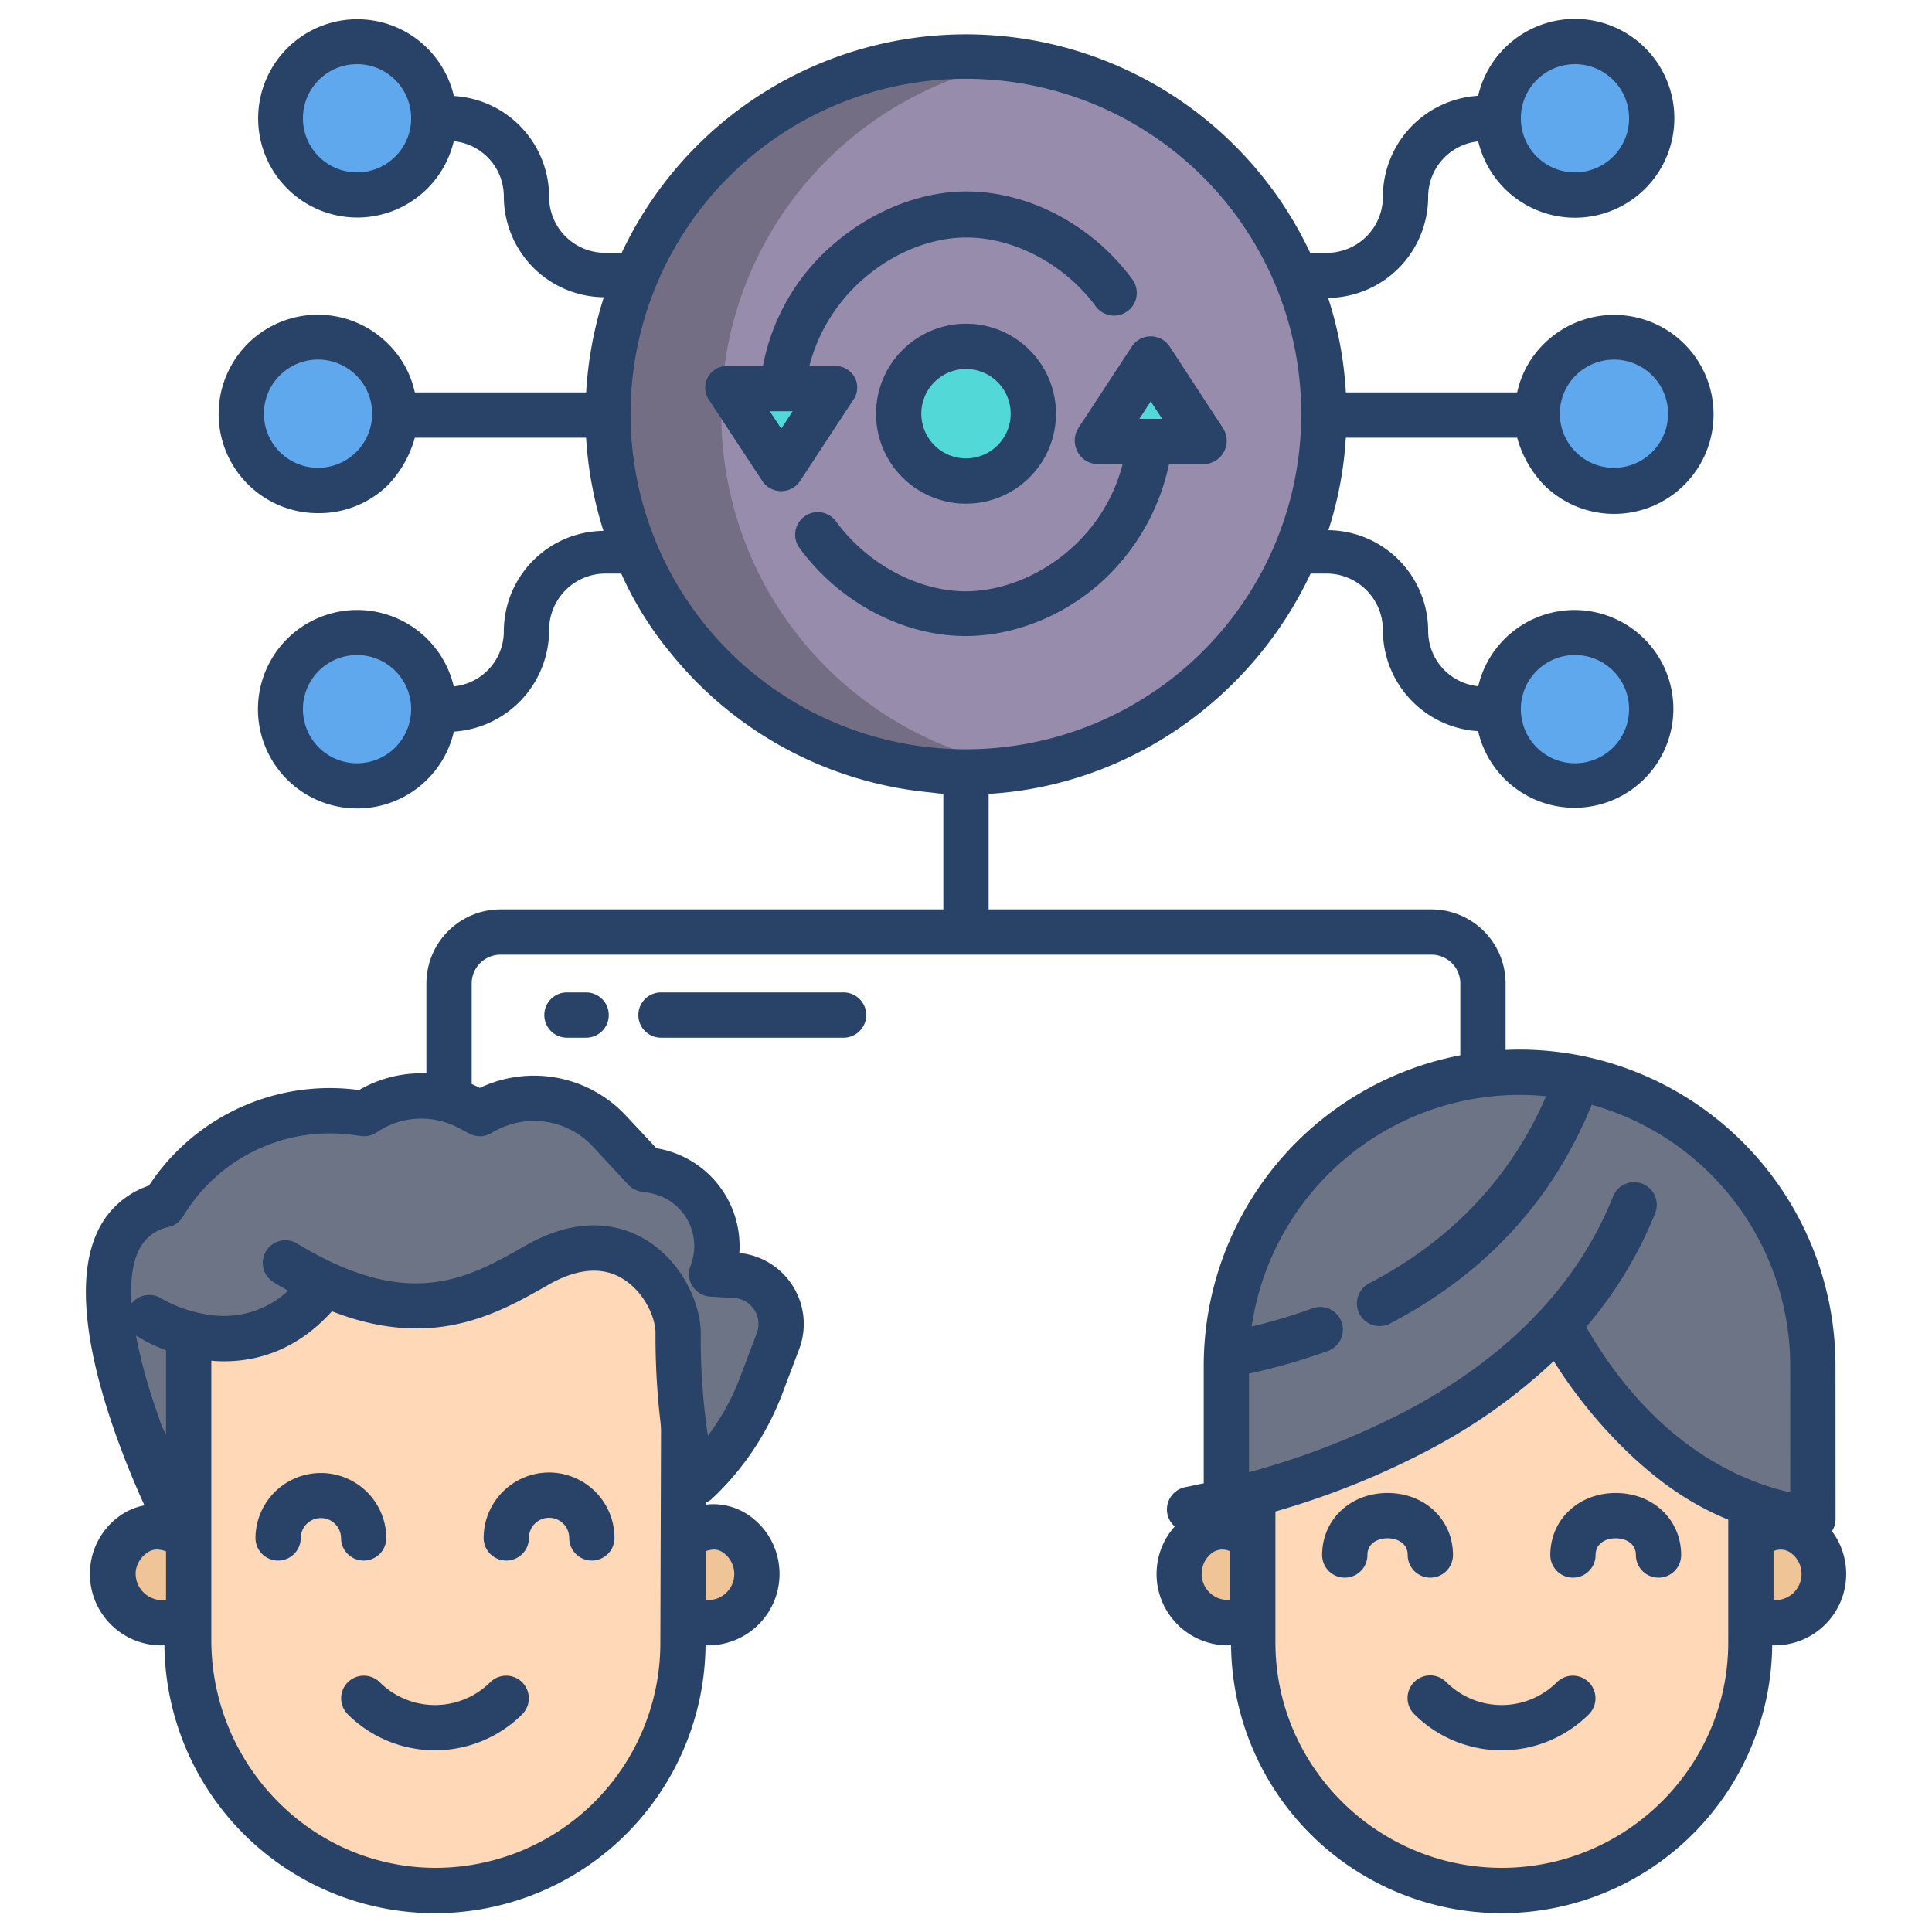<svg id="Layer_1" height="512" viewBox="0 0 512 512" width="512" xmlns="http://www.w3.org/2000/svg" data-name="Layer 1"><circle cx="256" cy="109.72" fill="#978cac" r="94.845"/><path d="m191.613 100.412a94.883 94.883 0 0 1 79.317-84.351c-1.856-.294-3.729-.542-5.623-.728a94.845 94.845 0 1 0 5.763 188.045 94.845 94.845 0 0 1 -79.457-102.966z" fill="#746e84"/><path d="m483.14 415.31a12.922 12.922 0 0 1 -19.34 12.95h-2.13v-20.35h2.13a10.946 10.946 0 0 1 13.9-1.41 12.909 12.909 0 0 1 5.44 8.81z" fill="#efc597"/><path d="m407.38 109.64a20.335 20.335 0 1 1 5.95 14.38 20.282 20.282 0 0 1 -5.95-14.38z" fill="#5fa8ed"/><path d="m397.04 31.34a20.34 20.34 0 1 1 5.96 14.38 20.245 20.245 0 0 1 -5.96-14.38z" fill="#5fa8ed"/><path d="m397.04 187.93a20.34 20.34 0 1 1 5.96 14.38 20.228 20.228 0 0 1 -5.96-14.38z" fill="#5fa8ed"/><path d="m334.23 407.91v20.35h-2.27a12.916 12.916 0 0 1 -13.89-21.76 10.933 10.933 0 0 1 13.89 1.41z" fill="#efc597"/><path d="m206.61 347.71a12.861 12.861 0 0 0 -11.75-9.72l-6.27-.37a20.247 20.247 0 0 0 -15.6-27.41l-2.11-.34-9.33-10.07a27.3 27.3 0 0 0 -34.36-4.69l-2.89-1.53a27.048 27.048 0 0 0 -27.82 1.53l-2.36-.31a51.359 51.359 0 0 0 -50.78 24.52c-10.82 2.66-14.61 11.755-14.61 23.125 0 26.48 20.55 65.555 20.55 65.555h.27l134.76-14.9a68.217 68.217 0 0 0 17.39-25.834l4.47-11.825a12.91 12.91 0 0 0 .44-7.731z" fill="#6d7486"/><path d="m86.07 340.25c.06.027.117.05.176.077l.029-.037z" fill="#ffd8b7"/><path d="m114.96 31.34a20.34 20.34 0 1 1 -5.96-14.38 20.245 20.245 0 0 1 5.96 14.38z" fill="#5fa8ed"/><path d="m114.96 187.93a20.34 20.34 0 1 1 -5.96-14.38 20.228 20.228 0 0 1 5.96 14.38z" fill="#5fa8ed"/><path d="m104.62 109.64a20.335 20.335 0 1 1 -5.95-14.39 20.276 20.276 0 0 1 5.95 14.39z" fill="#5fa8ed"/><path d="m200.46 415.31a12.917 12.917 0 0 1 -19.33 12.95h-2.13v-20.35h2.13a10.933 10.933 0 0 1 13.89-1.41 12.875 12.875 0 0 1 5.44 8.81z" fill="#efc597"/><path d="m51.55 407.91v20.35h-2.27a12.917 12.917 0 0 1 -13.89-21.76 10.933 10.933 0 0 1 13.89 1.41z" fill="#efc597"/><path d="m181.23 378.47a187.5 187.5 0 0 1 -1.52-25.03c0-10.73-13.06-32.03-37.5-18.12-13.51 7.693-29.57 16.964-55.964 5.007-12 15.991-27.253 15.521-36.246 12.893v82.06a65.5 65.5 0 1 0 131 0" fill="#ffd8b7"/><path d="m413.465 349.265-.443-.308c-23.179 25.24-56.476 38.417-81.076 45.107l.054.756v40.46a66 66 0 0 0 132 0v-38.77c-28-10.29-44.575-36.205-50.535-47.245z" fill="#ffd8b7"/><path d="m412.94 350.99c-23.18 25.24-56.32 38.4-80.92 45.09-2.42.65-4.75 1.25-6.99 1.78l-.09-.39v-35.57a77.745 77.745 0 0 1 155.49-.04l.02 40.71a68.715 68.715 0 0 1 -16.78-3.93c-27.9-10.29-44.41-36.27-50.37-47.31z" fill="#6d7486"/><path d="m304.96 95.14 14.14 21.55h-28.27z" fill="#53d8d8"/><path d="m256 91.79a17.845 17.845 0 1 1 -17.84 17.85 17.846 17.846 0 0 1 17.84-17.85z" fill="#53d8d8"/><path d="m221.17 102.58-14.13 21.55-14.14-21.55z" fill="#53d8d8"/><g fill="#284268"><path d="m145.508 390.226a17.357 17.357 0 0 0 -17.338 17.337 6 6 0 0 0 12 0 5.338 5.338 0 0 1 10.676 0 6 6 0 0 0 12 0 17.357 17.357 0 0 0 -17.338-17.337z"/><path d="m96.378 413.563a6 6 0 0 0 6-6 17.338 17.338 0 0 0 -34.675 0 6 6 0 0 0 12 0 5.338 5.338 0 0 1 10.675 0 6 6 0 0 0 6 6z"/><path d="m129.933 445.794a20.756 20.756 0 0 1 -29.317 0 6 6 0 0 0 -8.485 8.485 32.767 32.767 0 0 0 46.287 0 6 6 0 0 0 -8.485-8.485z"/><path d="m410.846 412.093a6 6 0 1 0 12 0c0-3.061 2.681-4.431 5.338-4.431s5.338 1.37 5.338 4.431a6 6 0 0 0 12 0c0-9.367-7.454-16.431-17.338-16.431s-17.338 7.064-17.338 16.431z"/><path d="m379.054 418.093a6 6 0 0 0 6-6c0-9.367-7.453-16.431-17.337-16.431s-17.338 7.064-17.338 16.431a6 6 0 0 0 12 0c0-3.061 2.681-4.431 5.338-4.431s5.337 1.37 5.337 4.431a6 6 0 0 0 6 6z"/><path d="m412.609 445.794a20.756 20.756 0 0 1 -29.317 0 6 6 0 1 0 -8.485 8.485 32.767 32.767 0 0 0 46.287 0 6 6 0 0 0 -8.485-8.485z"/><path d="m309.807 123h9.29a6.189 6.189 0 0 0 5.017-9.521l-14.136-21.63a6 6 0 0 0 -10.034 0l-14.136 21.551a6.281 6.281 0 0 0 -.262 6.295 6.145 6.145 0 0 0 5.279 3.3h6.684c-5.372 21-24.816 33.7-41.6 33.7-12.668 0-26.152-7.312-34.352-18.509a5.983 5.983 0 1 0 -9.681 7.034c10.544 14.4 27.417 23.331 44.033 23.331 12.166 0 24.923-4.807 35-13.447a58.583 58.583 0 0 0 18.898-32.104zm-4.846-16.613 3.026 4.613h-6.052z"/><path d="m212.056 127.422 14.136-21.554a5.622 5.622 0 0 0 .262-5.93 5.811 5.811 0 0 0 -5.279-2.938h-6.684c5.373-21 24.816-34.064 41.6-34.064 12.667 0 26.151 7.129 34.352 18.326a6.024 6.024 0 0 0 9.681-7.17c-10.545-14.4-27.417-23.354-44.033-23.354-12.166 0-24.923 5.16-35 13.8a56.219 56.219 0 0 0 -18.898 32.462h-9.293a5.75 5.75 0 0 0 -5.017 8.974l14.136 21.5a6 6 0 0 0 10.034-.053zm-5.017-13.809-3.026-4.613h6.052z"/><path d="m232.157 109.636a23.843 23.843 0 1 0 23.843-23.844 23.87 23.87 0 0 0 -23.843 23.844zm35.686 0a11.843 11.843 0 1 1 -11.843-11.844 11.856 11.856 0 0 1 11.843 11.844z"/><path d="m150.247 263a6 6 0 0 0 0 12h5.081a6 6 0 0 0 0-12z"/><path d="m175.171 263a6 6 0 0 0 0 12h48.388a6 6 0 0 0 0-12z"/><path d="m31.978 401.562a18.781 18.781 0 0 0 -7.968 12.889 18.929 18.929 0 0 0 18.755 21.592c.269 0 .537-.015.806-.026a71.707 71.707 0 0 0 143.407 0c.222.008.445.022.668.022a18.929 18.929 0 0 0 18.754-21.587 18.782 18.782 0 0 0 -7.966-12.89 16.514 16.514 0 0 0 -11.434-2.81v-.35c0-.249.963-.561 1.381-.947a74.18 74.18 0 0 0 18.928-28.077l4.474-11.824a18.9 18.9 0 0 0 -15.848-25.5 26.3 26.3 0 0 0 -21.98-27.76l-8.006-8.575a33.387 33.387 0 0 0 -38.8-7.414l-.049-.026c-.692-.366-1.394-.7-2.1-1.012v-26.867a7.655 7.655 0 0 1 7.5-7.4h247a7.655 7.655 0 0 1 7.5 7.4v19.26a83.849 83.849 0 0 0 -68 82.24v31.2c-2 .368-3.354.713-4.9 1.017a6.009 6.009 0 0 0 -4.742 7.046 5.945 5.945 0 0 0 1.957 3.365 18.823 18.823 0 0 0 -4.628 9.921 18.927 18.927 0 0 0 18.752 21.592c.269 0 .537-.015.805-.026a71.707 71.707 0 0 0 143.407 0c.222.008.445.022.668.022a18.929 18.929 0 0 0 18.755-21.591 18.914 18.914 0 0 0 -3.578-8.661 5.987 5.987 0 0 0 .949-3.227l-.02-40.712a83.824 83.824 0 0 0 -83.714-83.692c-1.246 0-2.482.04-3.714.094v-17.848a19.664 19.664 0 0 0 -19.497-19.4h-117.5v-30.612c37.211-2.2 69.847-25.388 85.323-58.388h4.438a14.949 14.949 0 0 1 14.718 14.965 26.865 26.865 0 0 0 25.24 26.8 26.207 26.207 0 1 0 .026-11.908 14.736 14.736 0 0 1 -13.266-14.644 26.744 26.744 0 0 0 -26.438-26.71 99.192 99.192 0 0 0 4.317-20.7c.131-1.331.227-2.8.306-3.8h45.4a29.4 29.4 0 0 0 7.026 12.443 26.365 26.365 0 1 0 0-37.251 25.608 25.608 0 0 0 -7.027 12.805h-45.4a97.9 97.9 0 0 0 -4.695-25.047 26.824 26.824 0 0 0 26.51-26.8 14.781 14.781 0 0 1 13.266-14.69 26.345 26.345 0 0 0 44.26 12.512 26.342 26.342 0 1 0 -44.286-24.588 26.853 26.853 0 0 0 -25.24 26.787 14.831 14.831 0 0 1 -14.717 14.826h-4.548a100.818 100.818 0 0 0 -182.456 0h-4.518a14.831 14.831 0 0 1 -14.718-14.83 26.8 26.8 0 0 0 -25.24-26.73 26.273 26.273 0 1 0 -.026 11.975 14.737 14.737 0 0 1 13.266 14.644 26.745 26.745 0 0 0 26.5 26.712 102.52 102.52 0 0 0 -4.376 21.235c-.125 1.272-.219 1.994-.3 3.994h-45.408a25.608 25.608 0 0 0 -7.026-12.808 26.293 26.293 0 1 0 -18.625 44.8 26.082 26.082 0 0 0 18.625-7.532 29.44 29.44 0 0 0 7.026-12.46h45.376a102.882 102.882 0 0 0 4.605 24.685 26.666 26.666 0 0 0 -26.4 26.618 14.694 14.694 0 0 1 -13.266 14.6 26.3 26.3 0 1 0 .026 11.985 26.978 26.978 0 0 0 25.24-26.923 14.949 14.949 0 0 1 14.721-14.965h4.395a91.565 91.565 0 0 0 13.405 21.439 100.332 100.332 0 0 0 68.061 36.515c1.3.128 2.6.347 3.9.425v30.621h-117.5a19.664 19.664 0 0 0 -19.5 19.4v24.063a32.961 32.961 0 0 0 -17.869 4.411l-.223-.029a57.329 57.329 0 0 0 -55.442 25.361 23.027 23.027 0 0 0 -13.834 12.642c-8.7 19.351 4.339 53.751 12.638 72.084a16.5 16.5 0 0 0 -6.292 2.63zm294.022 22.415a6.938 6.938 0 0 1 -4.664-12.544 4.74 4.74 0 0 1 4.664-.314zm132 11.3c0 32.932-27.069 59.723-60 59.723s-60-26.791-60-59.722v-34.721a212.6 212.6 0 0 0 42.088-17.075 148.661 148.661 0 0 0 31.671-22.773 126.86 126.86 0 0 0 19.441 23.975c8.3 7.951 16.8 13.97 26.8 18.03zm19.365-19.1a6.913 6.913 0 0 1 -4.222 7.343 6.569 6.569 0 0 1 -3.143.48v-12.933a4.582 4.582 0 0 1 4.448.366 6.9 6.9 0 0 1 2.917 4.744zm-74.679-126.017c2.376 0 4.724.122 7.042.349-9.318 21.53-25.073 38.218-46.9 49.595a6 6 0 1 0 5.547 10.641c25.1-13.085 43.046-32.511 53.34-57.736.033-.08.056-.161.085-.241a71.87 71.87 0 0 1 52.624 69.091l.017 33.637c-13.52-3.037-36.219-12.8-54.089-43.827a108.724 108.724 0 0 0 18.276-30.151 6 6 0 1 0 -11.142-4.456c-9.14 22.853-26.955 41.657-53.01 55.889a207.114 207.114 0 0 1 -43.48 17.2v-26.135a163.127 163.127 0 0 0 20.952-6.016 6 6 0 0 0 -4.156-11.266 142.145 142.145 0 0 1 -16.091 4.812 71.846 71.846 0 0 1 70.985-61.386zm4.553-112.37a14.342 14.342 0 1 1 -4.2 10.14 14.3 14.3 0 0 1 4.2-10.14zm10.335-78.29a14.342 14.342 0 1 1 -4.2 10.141 14.294 14.294 0 0 1 4.2-10.141zm-10.335-78.3a14.342 14.342 0 1 1 -4.2 10.141 14.3 14.3 0 0 1 4.2-10.141zm-302.478 20.281a14.342 14.342 0 1 1 4.2-10.14 14.247 14.247 0 0 1 -4.2 10.14zm-10.335 78.295a14.342 14.342 0 1 1 4.2-10.14 14.356 14.356 0 0 1 -4.2 10.14zm10.335 78.3a14.342 14.342 0 1 1 4.2-10.141 14.357 14.357 0 0 1 -4.2 10.136zm142.521.064a88.847 88.847 0 0 1 8.651-177.27q4.356 0 8.785.434a88.844 88.844 0 1 1 -17.436 176.831zm-203.282 225.837a6.6 6.6 0 0 1 -3.668-.457 7 7 0 0 1 -4.332-7.344 7.113 7.113 0 0 1 3.085-4.743c1.376-.952 2.917-1.025 4.917-.314zm131 11.3a59.6 59.6 0 0 1 -60.1 59.723c-32.772-.324-58.9-27.62-58.9-60.4v-74.006a33.186 33.186 0 0 0 3.392.164c9.4 0 19.636-3.33 28.575-13.25 26.717 10.432 43.917.624 57.054-6.851l.186-.122c7.609-4.329 14.161-4.95 19.5-1.843 6.152 3.578 9.011 10.667 9.011 14.5a193.129 193.129 0 0 0 1.289 23.486 20.72 20.72 0 0 1 .169 2.657zm16.61-23.845a6.919 6.919 0 0 1 -1.3 12.087 7.23 7.23 0 0 1 -3.31.481v-12.933c2-.646 3.274-.559 4.61.366zm-156.758-65.986c-.345-5.672.212-10.31 1.726-13.677a11.234 11.234 0 0 1 8.2-6.626 6 6 0 0 0 3.712-2.743 45.336 45.336 0 0 1 44.849-21.654l2.36.311a6 6 0 0 0 4.151-.983 21 21 0 0 1 21.644-1.188l2.888 1.527a6 6 0 0 0 5.953-.2 21.347 21.347 0 0 1 26.81 3.657l9.332 10.074a6 6 0 0 0 3.433 1.845l2.108.344a14.275 14.275 0 0 1 10.987 19.3 6 6 0 0 0 5.237 8.178l6.265.366a6.9 6.9 0 0 1 6.052 9.331l-4.474 11.824a62.016 62.016 0 0 1 -8.491 15.37 174.086 174.086 0 0 1 -1.88-27.062c0-8.152-5.147-19.4-14.985-25.12-6.394-3.718-17.047-6.427-31.485 1.786l-.214.123c-15.034 8.554-30.58 17.4-60.276-.675a6 6 0 0 0 -6.24 10.251c1.308.8 2.59 1.533 3.86 2.24a24.962 24.962 0 0 1 -19.835 6.534 35.72 35.72 0 0 1 -13.789-4.479 6 6 0 0 0 -7.898 1.346zm1.172 8.5c.135.1.441.2.588.3a36.248 36.248 0 0 0 7.388 3.564v22.383a21.51 21.51 0 0 1 -1.979-4.8 142.121 142.121 0 0 1 -5.997-21.451z"/></g></svg>